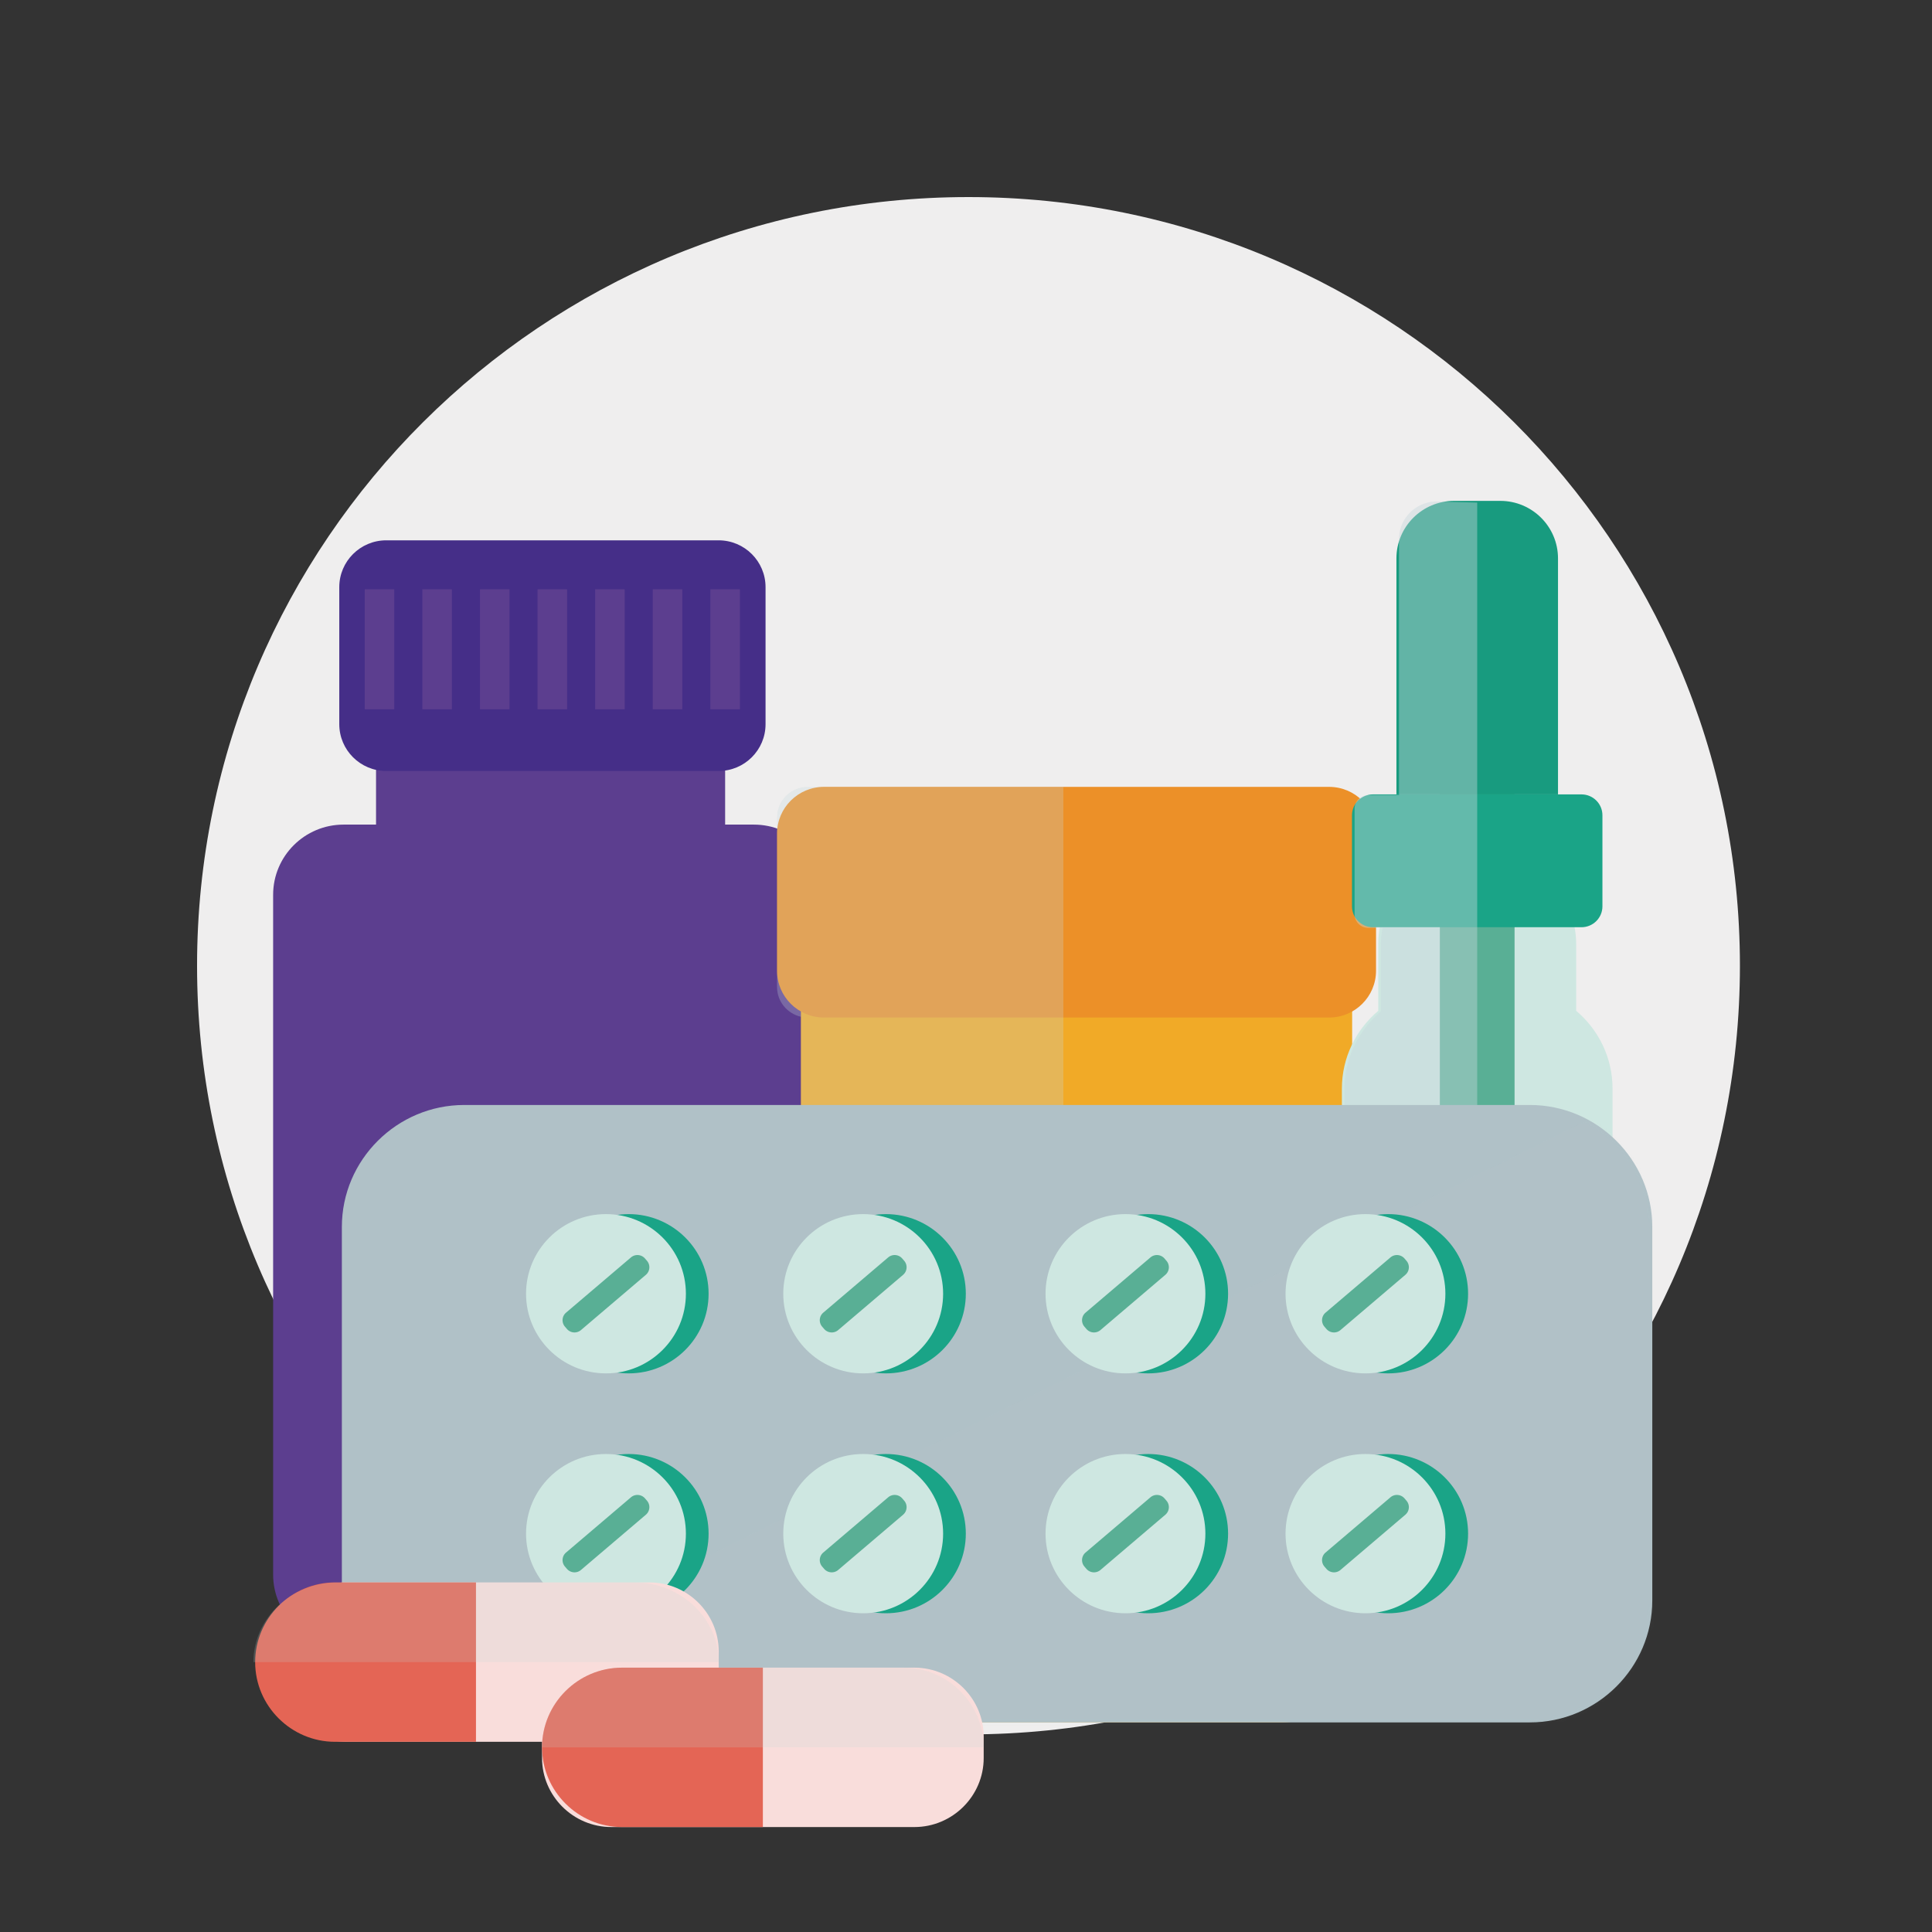 <svg width="500" height="500" viewBox="0 0 500 500" xmlns="http://www.w3.org/2000/svg" xmlns:xlink="http://www.w3.org/1999/xlink"><rect x="0" y="0" width="500" height="500" fill="#333333" stroke="none"/><title>8B4AFDA8-5A72-4B2E-8364-7A0DD2882A2B</title><defs><path d="M325.366 316.504H49.574c-17.419 0-31.673-14.199-31.673-31.555v-96.675c0-17.353 14.254-31.556 31.673-31.556h275.792c17.42 0 31.67 14.203 31.67 31.556v96.675c0 17.356-14.25 31.555-31.67 31.555" id="a"/></defs><g fill="none" fill-rule="evenodd"><path d="M51 249.93c0 109.867 89.383 198.93 199.645 198.93 110.262 0 199.645-89.063 199.645-198.93 0-109.866-89.383-198.929-199.645-198.929C140.383 51.001 51 140.064 51 249.931" fill="#EFEEEE"/><g transform="translate(70.571 129.25)"><path fill="#5C3E8F" d="M26.747 84.158h90.345V39.62H26.747z"/><path d="M124.53 296.424H18.353c-10.07 0-18.238-8.138-18.238-18.173V102.33c0-10.036 8.167-18.174 18.238-18.174H124.53c10.071 0 18.239 8.138 18.239 18.173v175.92c0 10.036-8.168 18.174-18.24 18.174" fill="#5C3E8F"/><path d="M115.393 70.283h-86c-6.715 0-12.158-5.425-12.158-12.116V22.7c0-6.691 5.443-12.116 12.159-12.116h86c6.714 0 12.158 5.425 12.158 12.116v35.467c0 6.691-5.444 12.116-12.159 12.116" fill="#452E88"/><path fill="#5C3E8F" d="M23.821 54.309h7.647V23.252H23.82zM38.728 54.309h7.647V23.252h-7.647zM53.635 54.309h7.647V23.252h-7.647zM68.543 54.309h7.646V23.252h-7.646zM83.453 54.309h7.646V23.252h-7.646zM98.36 54.309h7.646V23.252H98.36zM113.267 54.309h7.646V23.252h-7.646z"/><path d="M261.124 316.504H154.948c-10.072 0-18.24-8.134-18.24-18.173v-175.92c0-10.035 8.168-18.173 18.24-18.173h106.176c10.071 0 18.239 8.138 18.239 18.173v175.92c0 10.039-8.168 18.173-18.239 18.173" fill="#F1AA27"/><path d="M273.385 134.089h-130.7c-6.715 0-12.159-5.425-12.159-12.116V86.506c0-6.691 5.444-12.115 12.16-12.115h130.7c6.714 0 12.158 5.424 12.158 12.115v35.467c0 6.691-5.444 12.116-12.159 12.116" fill="#EC9028"/><path d="M204.62 74.39h-66.164c-4.38 0-7.927 3.537-7.927 7.898v43.9c0 3.763 2.643 6.899 6.18 7.695v170.773c0 6.542 5.326 11.849 11.892 11.849h56.018V74.389z" fill="#C5D6DA" style="mix-blend-mode:multiply" opacity=".276"/><path d="M337.344 132.35v-17.208c0-13.178-10.822-23.961-24.048-23.961h-3.133c-13.226 0-24.047 10.783-24.047 23.96v17.208c-5.74 4.85-9.408 12.067-9.408 20.109v106.626c0 14.508 11.912 26.377 26.476 26.377h17.099c14.556 0 26.468-11.87 26.468-26.377V152.458c0-8.042-3.665-15.259-9.407-20.109" fill="#CEE7E1"/><path d="M302.06 68.958v140.893c0 3.714 2.132 6.902 5.228 8.512v21.174a4.433 4.433 0 0 0 4.443 4.428 4.435 4.435 0 0 0 4.443-4.428v-21.174c3.092-1.61 5.225-4.798 5.225-8.512V68.958h-19.34z" fill="#59AF95"/><path d="M332.64 76.34h-41.818V15.27c0-8.224 6.691-14.895 14.945-14.895h11.923c8.258 0 14.95 6.67 14.95 14.895v61.07z" fill="#189B7F"/><path d="M338.711 110.716h-53.962c-2.998 0-5.43-2.423-5.43-5.407v-23.56c0-2.987 2.432-5.41 5.43-5.41h53.962c2.998 0 5.426 2.423 5.426 5.41v23.56c0 2.984-2.428 5.407-5.426 5.407" fill="#1AA487"/><path d="M311.73.825L301.245.54c-5.381 0-9.748 4.351-9.748 9.713v66.25h-7.96a3.533 3.533 0 0 0-3.54 3.528v27.322a3.533 3.533 0 0 0 3.54 3.528h3.687a23.855 23.855 0 0 0-.43 4.427v17.208c-5.74 4.846-9.409 12.067-9.409 20.108V259.25c0 14.508 11.913 26.378 26.476 26.378l7.869.283V.825z" fill="#C5D6DA" style="mix-blend-mode:multiply" opacity=".425"/><mask id="b" fill="#fff"><use xlink:href="#a"/></mask><use fill="#B0C1C7" xlink:href="#a"/><path d="M47.553 317.605h295.175c11.255 0 20.465-9.501 20.465-21.113V174.756c0-8.62-5.085-16.073-12.308-19.34L34.049 312.294c3.612 3.293 8.336 5.31 13.504 5.31l307.4-114.069" fill="#C0CBCD" style="mix-blend-mode:multiply" opacity=".227" mask="url(#b)"/><path d="M309.37 267.653c0 11.382-9.262 20.61-20.684 20.61-11.423 0-20.685-9.228-20.685-20.61 0-11.381 9.262-20.61 20.685-20.61 11.422 0 20.684 9.229 20.684 20.61" fill="#1AA487"/><path d="M303.495 267.653c0 11.382-9.262 20.61-20.685 20.61-11.422 0-20.684-9.228-20.684-20.61 0-11.381 9.262-20.61 20.684-20.61 11.423 0 20.685 9.229 20.685 20.61" fill="#CEE7E1"/><path d="M272.708 276.773l-.518-.602a2.57 2.57 0 0 1 .285-3.621l16.804-14.3a2.592 2.592 0 0 1 3.634.284l.517.602a2.57 2.57 0 0 1-.288 3.618l-16.804 14.303a2.588 2.588 0 0 1-3.63-.284" fill="#59AF95"/><path d="M309.37 205.57c0 11.382-9.262 20.61-20.684 20.61-11.423 0-20.685-9.228-20.685-20.61s9.262-20.61 20.685-20.61c11.422 0 20.684 9.228 20.684 20.61" fill="#1AA487"/><path d="M303.495 205.57c0 11.382-9.262 20.61-20.685 20.61-11.422 0-20.684-9.228-20.684-20.61s9.262-20.61 20.684-20.61c11.423 0 20.685 9.228 20.685 20.61" fill="#CEE7E1"/><path d="M272.708 214.69l-.518-.602a2.57 2.57 0 0 1 .285-3.621l16.804-14.3a2.592 2.592 0 0 1 3.634.284l.517.602a2.57 2.57 0 0 1-.288 3.618l-16.804 14.303a2.588 2.588 0 0 1-3.63-.284" fill="#59AF95"/><path d="M247.257 267.653c0 11.382-9.262 20.61-20.684 20.61-11.423 0-20.685-9.228-20.685-20.61 0-11.381 9.262-20.61 20.685-20.61 11.422 0 20.684 9.229 20.684 20.61" fill="#1AA487"/><path d="M241.381 267.653c0 11.382-9.261 20.61-20.684 20.61-11.423 0-20.684-9.228-20.684-20.61 0-11.381 9.261-20.61 20.684-20.61 11.423 0 20.684 9.229 20.684 20.61" fill="#CEE7E1"/><path d="M210.595 276.773l-.518-.602a2.57 2.57 0 0 1 .285-3.621l16.804-14.3a2.592 2.592 0 0 1 3.634.284l.517.602a2.57 2.57 0 0 1-.288 3.618l-16.804 14.303a2.588 2.588 0 0 1-3.63-.284" fill="#59AF95"/><path d="M247.257 205.57c0 11.382-9.262 20.61-20.684 20.61-11.423 0-20.685-9.228-20.685-20.61s9.262-20.61 20.685-20.61c11.422 0 20.684 9.228 20.684 20.61" fill="#1AA487"/><path d="M241.381 205.57c0 11.382-9.261 20.61-20.684 20.61-11.423 0-20.684-9.228-20.684-20.61s9.261-20.61 20.684-20.61c11.423 0 20.684 9.228 20.684 20.61" fill="#CEE7E1"/><path d="M210.595 214.69l-.518-.602a2.57 2.57 0 0 1 .285-3.621l16.804-14.3a2.592 2.592 0 0 1 3.634.284l.517.602a2.57 2.57 0 0 1-.288 3.618l-16.804 14.303a2.588 2.588 0 0 1-3.63-.284" fill="#59AF95"/><path d="M179.382 267.653c0 11.382-9.262 20.61-20.684 20.61-11.423 0-20.684-9.228-20.684-20.61 0-11.381 9.261-20.61 20.684-20.61 11.422 0 20.684 9.229 20.684 20.61" fill="#1AA487"/><path d="M173.507 267.653c0 11.382-9.262 20.61-20.685 20.61-11.422 0-20.684-9.228-20.684-20.61 0-11.381 9.262-20.61 20.684-20.61 11.423 0 20.685 9.229 20.685 20.61" fill="#CEE7E1"/><path d="M142.72 276.773l-.518-.602a2.57 2.57 0 0 1 .285-3.621l16.804-14.3a2.592 2.592 0 0 1 3.634.284l.517.602a2.57 2.57 0 0 1-.288 3.618l-16.804 14.303a2.588 2.588 0 0 1-3.63-.284" fill="#59AF95"/><path d="M179.382 205.57c0 11.382-9.262 20.61-20.684 20.61-11.423 0-20.684-9.228-20.684-20.61s9.261-20.61 20.684-20.61c11.422 0 20.684 9.228 20.684 20.61" fill="#1AA487"/><path d="M173.507 205.57c0 11.382-9.262 20.61-20.685 20.61-11.422 0-20.684-9.228-20.684-20.61s9.262-20.61 20.684-20.61c11.423 0 20.685 9.228 20.685 20.61" fill="#CEE7E1"/><path d="M142.72 214.69l-.518-.602a2.57 2.57 0 0 1 .285-3.621l16.804-14.3a2.592 2.592 0 0 1 3.634.284l.517.602a2.57 2.57 0 0 1-.288 3.618l-16.804 14.303a2.588 2.588 0 0 1-3.63-.284" fill="#59AF95"/><path d="M112.813 267.653c0 11.382-9.261 20.61-20.684 20.61-11.423 0-20.684-9.228-20.684-20.61 0-11.381 9.261-20.61 20.684-20.61 11.423 0 20.684 9.229 20.684 20.61" fill="#1AA487"/><path d="M106.938 267.653c0 11.382-9.262 20.61-20.685 20.61-11.422 0-20.684-9.228-20.684-20.61 0-11.381 9.262-20.61 20.684-20.61 11.423 0 20.685 9.229 20.685 20.61" fill="#CEE7E1"/><path d="M76.15 276.773l-.517-.602a2.57 2.57 0 0 1 .285-3.621l16.804-14.3a2.592 2.592 0 0 1 3.634.284l.517.602a2.57 2.57 0 0 1-.288 3.618l-16.804 14.303a2.588 2.588 0 0 1-3.63-.284" fill="#59AF95"/><path d="M112.813 205.57c0 11.382-9.261 20.61-20.684 20.61-11.423 0-20.684-9.228-20.684-20.61s9.261-20.61 20.684-20.61c11.423 0 20.684 9.228 20.684 20.61" fill="#1AA487"/><path d="M106.938 205.57c0 11.382-9.262 20.61-20.685 20.61-11.422 0-20.684-9.228-20.684-20.61s9.262-20.61 20.684-20.61c11.423 0 20.685 9.228 20.685 20.61" fill="#CEE7E1"/><path d="M76.15 214.69l-.517-.602a2.57 2.57 0 0 1 .285-3.621l16.804-14.3a2.592 2.592 0 0 1 3.634.284l.517.602a2.57 2.57 0 0 1-.288 3.618l-16.804 14.303a2.588 2.588 0 0 1-3.63-.284" fill="#59AF95"/></g><path d="M168.077 450.779H89.641c-9.863 0-17.933-8.041-17.933-17.865v-5.522c0-9.823 8.07-17.865 17.933-17.865h78.436c9.863 0 17.93 8.042 17.93 17.865v5.522c0 9.824-8.067 17.865-17.93 17.865" fill="#F9DDDB"/><path d="M123.183 409.528h-36.45c-11.384 0-20.698 9.28-20.698 20.624 0 11.347 9.314 20.627 20.698 20.627h36.45v-41.251z" fill="#E46555"/><path d="M164.2 409.528H87.393c-6.75 0-12.803 2.935-16.815 7.525-3.114 3.569-4.992 8.138-4.992 13.099h120.42c0-11.344-9.813-20.624-21.808-20.624" fill-opacity=".5" fill="#C5D6DA" style="mix-blend-mode:multiply" opacity=".392"/><path d="M236.65 472.839h-78.437c-9.863 0-17.933-8.041-17.933-17.865v-5.521c0-9.824 8.07-17.865 17.933-17.865h78.436c9.863 0 17.93 8.04 17.93 17.865v5.52c0 9.825-8.067 17.866-17.93 17.866" fill="#F9DDDB"/><path d="M197.43 431.588h-36.45c-11.384 0-20.698 9.28-20.698 20.624 0 11.347 9.314 20.627 20.698 20.627h36.45v-41.251z" fill="#E46555"/><path d="M233.88 431.588h-72.899c-6.406 0-12.152 2.935-15.96 7.525-2.956 3.57-4.738 8.138-4.738 13.099h114.295c0-11.344-9.313-20.624-20.698-20.624" fill-opacity=".5" fill="#C5D6DA" style="mix-blend-mode:multiply" opacity=".392"/></g></svg>